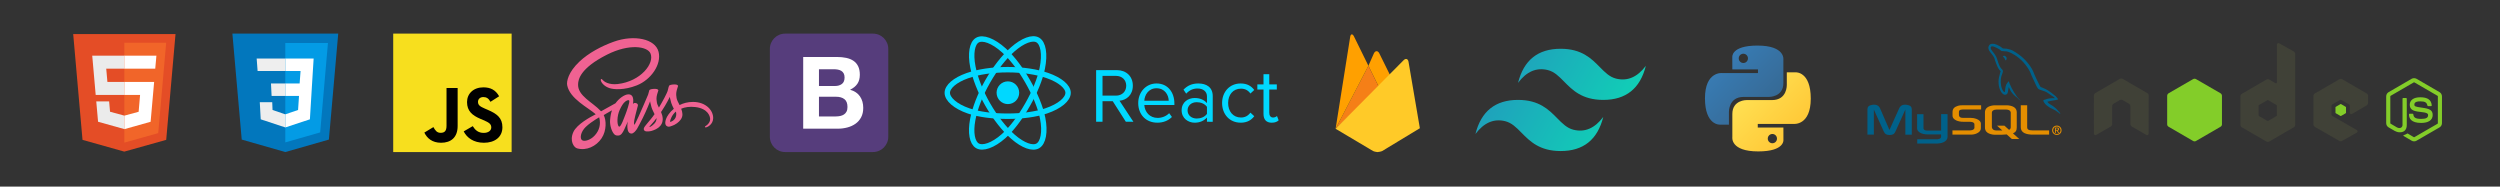 <svg xmlns="http://www.w3.org/2000/svg" xmlns:xlink="http://www.w3.org/1999/xlink" width="1380" zoomAndPan="magnify" viewBox="0 0 1035 77.25" height="103" preserveAspectRatio="xMidYMid meet" version="1.0"><rect x="0" y="0" width="1035" height="77.25" fill="#333333" stroke="none"/><defs><clipPath id="a85581599a"><path d="M 30.316 14 L 72.652 14 L 72.652 62.945 L 30.316 62.945 Z M 30.316 14 " clip-rule="nonzero"/></clipPath><clipPath id="29babbbd27"><path d="M 96.207 13.922 L 140.031 13.922 L 140.031 62.945 L 96.207 62.945 Z M 96.207 13.922 " clip-rule="nonzero"/></clipPath><clipPath id="30ce3719b5"><path d="M 162.789 13.922 L 211.812 13.922 L 211.812 62.945 L 162.789 62.945 Z M 162.789 13.922 " clip-rule="nonzero"/></clipPath><clipPath id="fdd08e6b6f"><path d="M 234.48 15 L 295.387 15 L 295.387 62 L 234.48 62 Z M 234.48 15 " clip-rule="nonzero"/></clipPath><clipPath id="14f6779a6b"><path d="M 318.723 13.922 L 367.746 13.922 L 367.746 62.945 L 318.723 62.945 Z M 318.723 13.922 " clip-rule="nonzero"/></clipPath><clipPath id="f45e9c570a"><path d="M 390.414 16 L 456 16 L 456 61 L 390.414 61 Z M 390.414 16 " clip-rule="nonzero"/></clipPath><clipPath id="21b6909c6e"><path d="M 390.414 13.922 L 445 13.922 L 445 62.945 L 390.414 62.945 Z M 390.414 13.922 " clip-rule="nonzero"/></clipPath><clipPath id="ebf665caac"><path d="M 610.824 20.191 L 681.391 20.191 L 681.391 62.531 L 610.824 62.531 Z M 610.824 20.191 " clip-rule="nonzero"/></clipPath><clipPath id="c1dc85c1b2"><path d="M 646.105 20.191 C 636.699 20.191 630.82 24.895 628.469 34.305 C 631.996 29.598 636.113 27.836 640.816 29.012 C 643.5 29.684 645.418 31.629 647.539 33.785 C 651 37.297 655 41.359 663.746 41.359 C 673.152 41.359 679.031 36.656 681.383 27.246 C 677.855 31.953 673.738 33.715 669.035 32.539 C 666.352 31.867 664.434 29.922 662.312 27.766 C 658.852 24.254 654.852 20.191 646.105 20.191 Z M 628.469 41.359 C 619.062 41.359 613.184 46.066 610.832 55.473 C 614.359 50.77 618.477 49.004 623.18 50.18 C 625.863 50.852 627.781 52.801 629.902 54.953 C 633.363 58.465 637.363 62.531 646.105 62.531 C 655.512 62.531 661.395 57.824 663.746 48.418 C 660.219 53.121 656.102 54.887 651.398 53.711 C 648.715 53.039 646.797 51.09 644.672 48.934 C 641.215 45.426 637.211 41.359 628.469 41.359 Z M 628.469 41.359 " clip-rule="nonzero"/></clipPath><linearGradient x1="-13.502" gradientTransform="matrix(0.47, 0, 0, 0.47, 610.832, 20.191)" y1="23.417" x2="138.018" gradientUnits="userSpaceOnUse" y2="110.782" id="4d3ecae2cb"><stop stop-opacity="1" stop-color="rgb(13.3%, 59.599%, 74.1%)" offset="0"/><stop stop-opacity="1" stop-color="rgb(13.295%, 59.612%, 74.098%)" offset="0.062"/><stop stop-opacity="1" stop-color="rgb(13.255%, 59.738%, 74.081%)" offset="0.07"/><stop stop-opacity="1" stop-color="rgb(13.184%, 59.964%, 74.052%)" offset="0.078"/><stop stop-opacity="1" stop-color="rgb(13.112%, 60.19%, 74.025%)" offset="0.086"/><stop stop-opacity="1" stop-color="rgb(13.042%, 60.414%, 73.996%)" offset="0.094"/><stop stop-opacity="1" stop-color="rgb(12.97%, 60.64%, 73.969%)" offset="0.102"/><stop stop-opacity="1" stop-color="rgb(12.898%, 60.866%, 73.94%)" offset="0.109"/><stop stop-opacity="1" stop-color="rgb(12.828%, 61.092%, 73.912%)" offset="0.117"/><stop stop-opacity="1" stop-color="rgb(12.756%, 61.317%, 73.883%)" offset="0.125"/><stop stop-opacity="1" stop-color="rgb(12.685%, 61.543%, 73.854%)" offset="0.133"/><stop stop-opacity="1" stop-color="rgb(12.613%, 61.769%, 73.827%)" offset="0.141"/><stop stop-opacity="1" stop-color="rgb(12.543%, 61.995%, 73.798%)" offset="0.148"/><stop stop-opacity="1" stop-color="rgb(12.471%, 62.221%, 73.77%)" offset="0.156"/><stop stop-opacity="1" stop-color="rgb(12.399%, 62.447%, 73.741%)" offset="0.164"/><stop stop-opacity="1" stop-color="rgb(12.329%, 62.672%, 73.714%)" offset="0.172"/><stop stop-opacity="1" stop-color="rgb(12.257%, 62.897%, 73.685%)" offset="0.18"/><stop stop-opacity="1" stop-color="rgb(12.186%, 63.123%, 73.657%)" offset="0.188"/><stop stop-opacity="1" stop-color="rgb(12.114%, 63.348%, 73.628%)" offset="0.195"/><stop stop-opacity="1" stop-color="rgb(12.044%, 63.574%, 73.599%)" offset="0.203"/><stop stop-opacity="1" stop-color="rgb(11.972%, 63.8%, 73.572%)" offset="0.211"/><stop stop-opacity="1" stop-color="rgb(11.9%, 64.026%, 73.543%)" offset="0.219"/><stop stop-opacity="1" stop-color="rgb(11.83%, 64.252%, 73.515%)" offset="0.227"/><stop stop-opacity="1" stop-color="rgb(11.758%, 64.478%, 73.486%)" offset="0.234"/><stop stop-opacity="1" stop-color="rgb(11.687%, 64.703%, 73.459%)" offset="0.242"/><stop stop-opacity="1" stop-color="rgb(11.615%, 64.929%, 73.43%)" offset="0.25"/><stop stop-opacity="1" stop-color="rgb(11.545%, 65.155%, 73.401%)" offset="0.257"/><stop stop-opacity="1" stop-color="rgb(11.51%, 65.268%, 73.387%)" offset="0.258"/><stop stop-opacity="1" stop-color="rgb(11.473%, 65.381%, 73.373%)" offset="0.266"/><stop stop-opacity="1" stop-color="rgb(11.401%, 65.605%, 73.344%)" offset="0.273"/><stop stop-opacity="1" stop-color="rgb(11.331%, 65.831%, 73.317%)" offset="0.281"/><stop stop-opacity="1" stop-color="rgb(11.259%, 66.057%, 73.288%)" offset="0.289"/><stop stop-opacity="1" stop-color="rgb(11.188%, 66.283%, 73.26%)" offset="0.297"/><stop stop-opacity="1" stop-color="rgb(11.116%, 66.508%, 73.232%)" offset="0.305"/><stop stop-opacity="1" stop-color="rgb(11.046%, 66.734%, 73.204%)" offset="0.312"/><stop stop-opacity="1" stop-color="rgb(10.974%, 66.96%, 73.175%)" offset="0.32"/><stop stop-opacity="1" stop-color="rgb(10.902%, 67.186%, 73.146%)" offset="0.328"/><stop stop-opacity="1" stop-color="rgb(10.832%, 67.412%, 73.119%)" offset="0.336"/><stop stop-opacity="1" stop-color="rgb(10.76%, 67.638%, 73.09%)" offset="0.344"/><stop stop-opacity="1" stop-color="rgb(10.689%, 67.863%, 73.062%)" offset="0.352"/><stop stop-opacity="1" stop-color="rgb(10.619%, 68.088%, 73.033%)" offset="0.359"/><stop stop-opacity="1" stop-color="rgb(10.547%, 68.314%, 73.006%)" offset="0.367"/><stop stop-opacity="1" stop-color="rgb(10.475%, 68.539%, 72.977%)" offset="0.375"/><stop stop-opacity="1" stop-color="rgb(10.403%, 68.765%, 72.948%)" offset="0.383"/><stop stop-opacity="1" stop-color="rgb(10.333%, 68.991%, 72.92%)" offset="0.391"/><stop stop-opacity="1" stop-color="rgb(10.262%, 69.217%, 72.891%)" offset="0.398"/><stop stop-opacity="1" stop-color="rgb(10.19%, 69.443%, 72.864%)" offset="0.406"/><stop stop-opacity="1" stop-color="rgb(10.12%, 69.669%, 72.835%)" offset="0.414"/><stop stop-opacity="1" stop-color="rgb(10.048%, 69.894%, 72.807%)" offset="0.422"/><stop stop-opacity="1" stop-color="rgb(9.976%, 70.12%, 72.778%)" offset="0.43"/><stop stop-opacity="1" stop-color="rgb(9.904%, 70.346%, 72.749%)" offset="0.438"/><stop stop-opacity="1" stop-color="rgb(9.834%, 70.57%, 72.722%)" offset="0.445"/><stop stop-opacity="1" stop-color="rgb(9.763%, 70.796%, 72.693%)" offset="0.453"/><stop stop-opacity="1" stop-color="rgb(9.691%, 71.022%, 72.665%)" offset="0.461"/><stop stop-opacity="1" stop-color="rgb(9.621%, 71.248%, 72.636%)" offset="0.469"/><stop stop-opacity="1" stop-color="rgb(9.549%, 71.474%, 72.609%)" offset="0.477"/><stop stop-opacity="1" stop-color="rgb(9.477%, 71.7%, 72.58%)" offset="0.484"/><stop stop-opacity="1" stop-color="rgb(9.406%, 71.925%, 72.552%)" offset="0.492"/><stop stop-opacity="1" stop-color="rgb(9.335%, 72.151%, 72.523%)" offset="0.5"/><stop stop-opacity="1" stop-color="rgb(9.264%, 72.377%, 72.495%)" offset="0.508"/><stop stop-opacity="1" stop-color="rgb(9.192%, 72.603%, 72.467%)" offset="0.516"/><stop stop-opacity="1" stop-color="rgb(9.122%, 72.829%, 72.438%)" offset="0.523"/><stop stop-opacity="1" stop-color="rgb(9.05%, 73.055%, 72.411%)" offset="0.531"/><stop stop-opacity="1" stop-color="rgb(8.978%, 73.279%, 72.382%)" offset="0.539"/><stop stop-opacity="1" stop-color="rgb(8.908%, 73.505%, 72.354%)" offset="0.547"/><stop stop-opacity="1" stop-color="rgb(8.836%, 73.73%, 72.325%)" offset="0.555"/><stop stop-opacity="1" stop-color="rgb(8.765%, 73.956%, 72.296%)" offset="0.562"/><stop stop-opacity="1" stop-color="rgb(8.693%, 74.182%, 72.269%)" offset="0.57"/><stop stop-opacity="1" stop-color="rgb(8.623%, 74.408%, 72.24%)" offset="0.578"/><stop stop-opacity="1" stop-color="rgb(8.551%, 74.634%, 72.212%)" offset="0.586"/><stop stop-opacity="1" stop-color="rgb(8.479%, 74.86%, 72.183%)" offset="0.594"/><stop stop-opacity="1" stop-color="rgb(8.409%, 75.085%, 72.156%)" offset="0.602"/><stop stop-opacity="1" stop-color="rgb(8.337%, 75.311%, 72.127%)" offset="0.609"/><stop stop-opacity="1" stop-color="rgb(8.266%, 75.537%, 72.099%)" offset="0.617"/><stop stop-opacity="1" stop-color="rgb(8.194%, 75.761%, 72.07%)" offset="0.625"/><stop stop-opacity="1" stop-color="rgb(8.124%, 75.987%, 72.041%)" offset="0.633"/><stop stop-opacity="1" stop-color="rgb(8.052%, 76.213%, 72.014%)" offset="0.641"/><stop stop-opacity="1" stop-color="rgb(7.98%, 76.439%, 71.985%)" offset="0.648"/><stop stop-opacity="1" stop-color="rgb(7.91%, 76.665%, 71.957%)" offset="0.656"/><stop stop-opacity="1" stop-color="rgb(7.838%, 76.891%, 71.928%)" offset="0.664"/><stop stop-opacity="1" stop-color="rgb(7.767%, 77.116%, 71.901%)" offset="0.672"/><stop stop-opacity="1" stop-color="rgb(7.695%, 77.342%, 71.872%)" offset="0.68"/><stop stop-opacity="1" stop-color="rgb(7.625%, 77.568%, 71.843%)" offset="0.688"/><stop stop-opacity="1" stop-color="rgb(7.553%, 77.794%, 71.815%)" offset="0.695"/><stop stop-opacity="1" stop-color="rgb(7.481%, 78.02%, 71.786%)" offset="0.703"/><stop stop-opacity="1" stop-color="rgb(7.411%, 78.244%, 71.759%)" offset="0.711"/><stop stop-opacity="1" stop-color="rgb(7.339%, 78.47%, 71.73%)" offset="0.719"/><stop stop-opacity="1" stop-color="rgb(7.268%, 78.696%, 71.703%)" offset="0.727"/><stop stop-opacity="1" stop-color="rgb(7.196%, 78.922%, 71.674%)" offset="0.734"/><stop stop-opacity="1" stop-color="rgb(7.126%, 79.147%, 71.646%)" offset="0.742"/><stop stop-opacity="1" stop-color="rgb(7.054%, 79.373%, 71.617%)" offset="0.743"/><stop stop-opacity="1" stop-color="rgb(7.019%, 79.486%, 71.603%)" offset="0.75"/><stop stop-opacity="1" stop-color="rgb(6.982%, 79.599%, 71.588%)" offset="0.758"/><stop stop-opacity="1" stop-color="rgb(6.912%, 79.825%, 71.561%)" offset="0.766"/><stop stop-opacity="1" stop-color="rgb(6.841%, 80.051%, 71.532%)" offset="0.773"/><stop stop-opacity="1" stop-color="rgb(6.769%, 80.276%, 71.504%)" offset="0.781"/><stop stop-opacity="1" stop-color="rgb(6.699%, 80.502%, 71.475%)" offset="0.789"/><stop stop-opacity="1" stop-color="rgb(6.627%, 80.727%, 71.448%)" offset="0.797"/><stop stop-opacity="1" stop-color="rgb(6.555%, 80.952%, 71.419%)" offset="0.805"/><stop stop-opacity="1" stop-color="rgb(6.483%, 81.178%, 71.39%)" offset="0.812"/><stop stop-opacity="1" stop-color="rgb(6.413%, 81.404%, 71.362%)" offset="0.82"/><stop stop-opacity="1" stop-color="rgb(6.342%, 81.63%, 71.333%)" offset="0.828"/><stop stop-opacity="1" stop-color="rgb(6.27%, 81.856%, 71.306%)" offset="0.836"/><stop stop-opacity="1" stop-color="rgb(6.2%, 82.082%, 71.277%)" offset="0.844"/><stop stop-opacity="1" stop-color="rgb(6.128%, 82.307%, 71.249%)" offset="0.852"/><stop stop-opacity="1" stop-color="rgb(6.056%, 82.533%, 71.22%)" offset="0.859"/><stop stop-opacity="1" stop-color="rgb(5.984%, 82.759%, 71.191%)" offset="0.867"/><stop stop-opacity="1" stop-color="rgb(5.914%, 82.985%, 71.164%)" offset="0.875"/><stop stop-opacity="1" stop-color="rgb(5.843%, 83.211%, 71.135%)" offset="0.883"/><stop stop-opacity="1" stop-color="rgb(5.771%, 83.435%, 71.107%)" offset="0.891"/><stop stop-opacity="1" stop-color="rgb(5.701%, 83.661%, 71.078%)" offset="0.898"/><stop stop-opacity="1" stop-color="rgb(5.629%, 83.887%, 71.051%)" offset="0.906"/><stop stop-opacity="1" stop-color="rgb(5.547%, 84.149%, 71.017%)" offset="0.938"/><stop stop-opacity="1" stop-color="rgb(5.499%, 84.299%, 70.999%)" offset="1"/></linearGradient><clipPath id="5904258ac5"><path d="M 552.848 27 L 572 27 L 572 54 L 552.848 54 Z M 552.848 27 " clip-rule="nonzero"/></clipPath><clipPath id="1de0c9f64a"><path d="M 552.848 24 L 587.758 24 L 587.758 62.945 L 552.848 62.945 Z M 552.848 24 " clip-rule="nonzero"/></clipPath><clipPath id="6e07268c82"><path d="M 552.848 14 L 567 14 L 567 54 L 552.848 54 Z M 552.848 14 " clip-rule="nonzero"/></clipPath><clipPath id="5e06698ce1"><path d="M 705.836 18.871 L 739 18.871 L 739 52 L 705.836 52 Z M 705.836 18.871 " clip-rule="nonzero"/></clipPath><clipPath id="1cedfdcda1"><path d="M 727.598 18.867 C 716.477 18.867 717.172 23.715 717.172 23.715 L 717.184 28.738 L 727.797 28.738 L 727.797 30.246 L 712.969 30.246 C 712.969 30.246 705.855 29.438 705.855 40.719 C 705.855 52 712.066 51.602 712.066 51.602 L 715.773 51.602 L 715.773 46.363 C 715.773 46.363 715.57 40.121 721.883 40.121 L 732.406 40.121 C 732.406 40.121 738.32 40.215 738.32 34.375 L 738.32 24.715 C 738.32 24.715 739.219 18.867 727.598 18.867 Z M 721.746 22.246 C 722.801 22.246 723.656 23.102 723.656 24.164 C 723.656 25.227 722.801 26.086 721.746 26.086 C 720.691 26.086 719.836 25.227 719.836 24.164 C 719.836 23.102 720.691 22.246 721.746 22.246 Z M 721.746 22.246 " clip-rule="nonzero"/></clipPath><linearGradient x1="0.004" gradientTransform="matrix(32.481, 0, 0, 32.736, 705.855, 18.867)" y1="-0.004" x2="1.028" gradientUnits="userSpaceOnUse" y2="1.012" id="7e9b5578b4"><stop stop-opacity="1" stop-color="rgb(21.999%, 49.399%, 72.198%)" offset="0"/><stop stop-opacity="1" stop-color="rgb(21.997%, 49.384%, 72.171%)" offset="0.125"/><stop stop-opacity="1" stop-color="rgb(21.986%, 49.269%, 71.974%)" offset="0.141"/><stop stop-opacity="1" stop-color="rgb(21.967%, 49.072%, 71.634%)" offset="0.156"/><stop stop-opacity="1" stop-color="rgb(21.948%, 48.875%, 71.294%)" offset="0.172"/><stop stop-opacity="1" stop-color="rgb(21.928%, 48.679%, 70.953%)" offset="0.188"/><stop stop-opacity="1" stop-color="rgb(21.91%, 48.482%, 70.612%)" offset="0.203"/><stop stop-opacity="1" stop-color="rgb(21.89%, 48.286%, 70.271%)" offset="0.219"/><stop stop-opacity="1" stop-color="rgb(21.87%, 48.09%, 69.931%)" offset="0.234"/><stop stop-opacity="1" stop-color="rgb(21.852%, 47.893%, 69.591%)" offset="0.25"/><stop stop-opacity="1" stop-color="rgb(21.832%, 47.696%, 69.25%)" offset="0.266"/><stop stop-opacity="1" stop-color="rgb(21.814%, 47.499%, 68.909%)" offset="0.281"/><stop stop-opacity="1" stop-color="rgb(21.794%, 47.302%, 68.568%)" offset="0.297"/><stop stop-opacity="1" stop-color="rgb(21.776%, 47.105%, 68.228%)" offset="0.312"/><stop stop-opacity="1" stop-color="rgb(21.756%, 46.909%, 67.888%)" offset="0.328"/><stop stop-opacity="1" stop-color="rgb(21.736%, 46.712%, 67.546%)" offset="0.344"/><stop stop-opacity="1" stop-color="rgb(21.718%, 46.515%, 67.206%)" offset="0.359"/><stop stop-opacity="1" stop-color="rgb(21.698%, 46.32%, 66.866%)" offset="0.375"/><stop stop-opacity="1" stop-color="rgb(21.68%, 46.123%, 66.525%)" offset="0.391"/><stop stop-opacity="1" stop-color="rgb(21.66%, 45.926%, 66.185%)" offset="0.406"/><stop stop-opacity="1" stop-color="rgb(21.642%, 45.729%, 65.843%)" offset="0.422"/><stop stop-opacity="1" stop-color="rgb(21.622%, 45.532%, 65.503%)" offset="0.438"/><stop stop-opacity="1" stop-color="rgb(21.602%, 45.335%, 65.163%)" offset="0.453"/><stop stop-opacity="1" stop-color="rgb(21.584%, 45.139%, 64.822%)" offset="0.469"/><stop stop-opacity="1" stop-color="rgb(21.564%, 44.942%, 64.482%)" offset="0.484"/><stop stop-opacity="1" stop-color="rgb(21.545%, 44.745%, 64.14%)" offset="0.494"/><stop stop-opacity="1" stop-color="rgb(21.536%, 44.647%, 63.971%)" offset="0.5"/><stop stop-opacity="1" stop-color="rgb(21.526%, 44.548%, 63.8%)" offset="0.506"/><stop stop-opacity="1" stop-color="rgb(21.516%, 44.45%, 63.631%)" offset="0.516"/><stop stop-opacity="1" stop-color="rgb(21.506%, 44.353%, 63.46%)" offset="0.531"/><stop stop-opacity="1" stop-color="rgb(21.487%, 44.156%, 63.12%)" offset="0.547"/><stop stop-opacity="1" stop-color="rgb(21.468%, 43.959%, 62.778%)" offset="0.562"/><stop stop-opacity="1" stop-color="rgb(21.449%, 43.762%, 62.437%)" offset="0.578"/><stop stop-opacity="1" stop-color="rgb(21.429%, 43.565%, 62.097%)" offset="0.594"/><stop stop-opacity="1" stop-color="rgb(21.411%, 43.369%, 61.757%)" offset="0.609"/><stop stop-opacity="1" stop-color="rgb(21.391%, 43.172%, 61.417%)" offset="0.625"/><stop stop-opacity="1" stop-color="rgb(21.371%, 42.975%, 61.075%)" offset="0.641"/><stop stop-opacity="1" stop-color="rgb(21.353%, 42.778%, 60.735%)" offset="0.656"/><stop stop-opacity="1" stop-color="rgb(21.333%, 42.583%, 60.394%)" offset="0.672"/><stop stop-opacity="1" stop-color="rgb(21.315%, 42.386%, 60.054%)" offset="0.688"/><stop stop-opacity="1" stop-color="rgb(21.295%, 42.189%, 59.714%)" offset="0.703"/><stop stop-opacity="1" stop-color="rgb(21.277%, 41.992%, 59.372%)" offset="0.719"/><stop stop-opacity="1" stop-color="rgb(21.257%, 41.795%, 59.032%)" offset="0.734"/><stop stop-opacity="1" stop-color="rgb(21.237%, 41.599%, 58.691%)" offset="0.75"/><stop stop-opacity="1" stop-color="rgb(21.219%, 41.402%, 58.351%)" offset="0.766"/><stop stop-opacity="1" stop-color="rgb(21.204%, 41.251%, 58.09%)" offset="0.781"/><stop stop-opacity="1" stop-color="rgb(21.199%, 41.199%, 57.999%)" offset="0.812"/><stop stop-opacity="1" stop-color="rgb(21.199%, 41.199%, 57.999%)" offset="0.875"/><stop stop-opacity="1" stop-color="rgb(21.199%, 41.199%, 57.999%)" offset="1"/></linearGradient><clipPath id="0d81e6845b"><path d="M 717 29 L 749.66 29 L 749.66 62.695 L 717 62.695 Z M 717 29 " clip-rule="nonzero"/></clipPath><clipPath id="6705a6792e"><path d="M 727.914 62.684 C 739.035 62.684 738.34 57.836 738.34 57.836 L 738.328 52.809 L 727.715 52.809 L 727.715 51.301 L 742.539 51.301 C 742.539 51.301 749.656 52.113 749.656 40.832 C 749.656 29.551 743.445 29.949 743.445 29.949 L 739.738 29.949 L 739.738 35.184 C 739.738 35.184 739.938 41.43 733.629 41.43 L 723.102 41.43 C 723.102 41.43 717.191 41.332 717.191 47.176 L 717.191 56.836 C 717.191 56.836 716.293 62.684 727.914 62.684 Z M 733.766 59.305 C 732.711 59.305 731.855 58.445 731.855 57.387 C 731.855 56.324 732.711 55.465 733.766 55.465 C 734.82 55.465 735.672 56.324 735.672 57.387 C 735.672 58.445 734.82 59.305 733.766 59.305 Z M 733.766 59.305 " clip-rule="nonzero"/></clipPath><linearGradient x1="-0.033" gradientTransform="matrix(32.482, 0, 0, 32.736, 717.175, 29.948)" y1="-0.006" x2="1.014" gradientUnits="userSpaceOnUse" y2="0.985" id="c0d11f74f3"><stop stop-opacity="1" stop-color="rgb(100%, 87.799%, 32.199%)" offset="0"/><stop stop-opacity="1" stop-color="rgb(100%, 87.799%, 32.199%)" offset="0.125"/><stop stop-opacity="1" stop-color="rgb(100%, 87.799%, 32.199%)" offset="0.188"/><stop stop-opacity="1" stop-color="rgb(100%, 87.759%, 32.153%)" offset="0.219"/><stop stop-opacity="1" stop-color="rgb(100%, 87.59%, 31.96%)" offset="0.234"/><stop stop-opacity="1" stop-color="rgb(100%, 87.332%, 31.662%)" offset="0.25"/><stop stop-opacity="1" stop-color="rgb(100%, 87.074%, 31.366%)" offset="0.266"/><stop stop-opacity="1" stop-color="rgb(100%, 86.816%, 31.068%)" offset="0.281"/><stop stop-opacity="1" stop-color="rgb(100%, 86.559%, 30.772%)" offset="0.297"/><stop stop-opacity="1" stop-color="rgb(100%, 86.301%, 30.475%)" offset="0.312"/><stop stop-opacity="1" stop-color="rgb(100%, 86.041%, 30.177%)" offset="0.328"/><stop stop-opacity="1" stop-color="rgb(100%, 85.783%, 29.881%)" offset="0.344"/><stop stop-opacity="1" stop-color="rgb(100%, 85.526%, 29.584%)" offset="0.359"/><stop stop-opacity="1" stop-color="rgb(100%, 85.268%, 29.288%)" offset="0.375"/><stop stop-opacity="1" stop-color="rgb(100%, 85.01%, 28.99%)" offset="0.391"/><stop stop-opacity="1" stop-color="rgb(100%, 84.752%, 28.694%)" offset="0.406"/><stop stop-opacity="1" stop-color="rgb(100%, 84.494%, 28.397%)" offset="0.422"/><stop stop-opacity="1" stop-color="rgb(100%, 84.236%, 28.101%)" offset="0.438"/><stop stop-opacity="1" stop-color="rgb(100%, 83.978%, 27.803%)" offset="0.453"/><stop stop-opacity="1" stop-color="rgb(100%, 83.72%, 27.505%)" offset="0.469"/><stop stop-opacity="1" stop-color="rgb(100%, 83.461%, 27.209%)" offset="0.483"/><stop stop-opacity="1" stop-color="rgb(100%, 83.333%, 27.061%)" offset="0.484"/><stop stop-opacity="1" stop-color="rgb(100%, 83.203%, 26.912%)" offset="0.5"/><stop stop-opacity="1" stop-color="rgb(100%, 82.945%, 26.616%)" offset="0.516"/><stop stop-opacity="1" stop-color="rgb(100%, 82.687%, 26.318%)" offset="0.517"/><stop stop-opacity="1" stop-color="rgb(100%, 82.559%, 26.17%)" offset="0.531"/><stop stop-opacity="1" stop-color="rgb(100%, 82.43%, 26.022%)" offset="0.547"/><stop stop-opacity="1" stop-color="rgb(100%, 82.172%, 25.725%)" offset="0.562"/><stop stop-opacity="1" stop-color="rgb(100%, 81.914%, 25.429%)" offset="0.578"/><stop stop-opacity="1" stop-color="rgb(100%, 81.656%, 25.131%)" offset="0.594"/><stop stop-opacity="1" stop-color="rgb(100%, 81.398%, 24.835%)" offset="0.609"/><stop stop-opacity="1" stop-color="rgb(100%, 81.139%, 24.538%)" offset="0.625"/><stop stop-opacity="1" stop-color="rgb(100%, 80.881%, 24.24%)" offset="0.641"/><stop stop-opacity="1" stop-color="rgb(100%, 80.623%, 23.944%)" offset="0.656"/><stop stop-opacity="1" stop-color="rgb(100%, 80.365%, 23.647%)" offset="0.672"/><stop stop-opacity="1" stop-color="rgb(100%, 80.107%, 23.351%)" offset="0.688"/><stop stop-opacity="1" stop-color="rgb(100%, 79.849%, 23.053%)" offset="0.703"/><stop stop-opacity="1" stop-color="rgb(100%, 79.591%, 22.757%)" offset="0.719"/><stop stop-opacity="1" stop-color="rgb(100%, 79.333%, 22.459%)" offset="0.734"/><stop stop-opacity="1" stop-color="rgb(100%, 79.076%, 22.163%)" offset="0.75"/><stop stop-opacity="1" stop-color="rgb(100%, 78.816%, 21.866%)" offset="0.766"/><stop stop-opacity="1" stop-color="rgb(100%, 78.558%, 21.568%)" offset="0.781"/><stop stop-opacity="1" stop-color="rgb(100%, 78.3%, 21.272%)" offset="0.797"/><stop stop-opacity="1" stop-color="rgb(100%, 78.043%, 20.975%)" offset="0.812"/><stop stop-opacity="1" stop-color="rgb(100%, 77.785%, 20.679%)" offset="0.828"/><stop stop-opacity="1" stop-color="rgb(100%, 77.527%, 20.381%)" offset="0.844"/><stop stop-opacity="1" stop-color="rgb(100%, 77.269%, 20.085%)" offset="0.859"/><stop stop-opacity="1" stop-color="rgb(100%, 77.011%, 19.788%)" offset="0.875"/><stop stop-opacity="1" stop-color="rgb(100%, 76.753%, 19.492%)" offset="0.891"/><stop stop-opacity="1" stop-color="rgb(100%, 76.561%, 19.27%)" offset="0.906"/><stop stop-opacity="1" stop-color="rgb(100%, 76.5%, 19.199%)" offset="0.938"/><stop stop-opacity="1" stop-color="rgb(100%, 76.5%, 19.199%)" offset="1"/></linearGradient><clipPath id="0b4b2f2564"><path d="M 773 43 L 807 43 L 807 59.395 L 773 59.395 Z M 773 43 " clip-rule="nonzero"/></clipPath><clipPath id="5476b44df4"><path d="M 823 18 L 853.781 18 L 853.781 48 L 823 48 Z M 823 18 " clip-rule="nonzero"/></clipPath><clipPath id="e3b9f9a59b"><path d="M 849 51 L 853.781 51 L 853.781 56 L 849 56 Z M 849 51 " clip-rule="nonzero"/></clipPath><clipPath id="d7e81fd15f"><path d="M 987 32 L 1010.957 32 L 1010.957 59 L 987 59 Z M 987 32 " clip-rule="nonzero"/></clipPath><clipPath id="67bc2d3af6"><path d="M 866.855 17.57 L 981 17.57 L 981 59 L 866.855 59 Z M 866.855 17.57 " clip-rule="nonzero"/></clipPath></defs><g clip-path="url(#a85581599a)"><path fill="#e44d26" d="M 34.16 57.902 L 30.305 14.102 L 72.664 14.102 L 68.809 57.895 L 51.457 62.766 Z M 34.16 57.902 " fill-opacity="1" fill-rule="nonzero"/></g><path fill="#f16529" d="M 65.504 55.105 L 68.801 17.684 L 51.484 17.684 L 51.484 59.043 Z M 65.504 55.105 " fill-opacity="1" fill-rule="nonzero"/><path fill="#ebebeb" d="M 51.465 23.055 L 38.184 23.055 L 39.617 39.301 L 51.484 39.301 L 51.484 33.93 L 44.469 33.93 L 43.98 28.426 L 51.484 28.426 L 51.484 23.055 Z M 51.484 47.863 L 51.461 47.867 L 45.555 46.254 L 45.18 41.969 L 39.852 41.969 L 40.598 50.402 L 51.461 53.445 L 51.484 53.438 Z M 51.484 47.863 " fill-opacity="1" fill-rule="nonzero"/><path fill="#ffffff" d="M 51.465 39.301 L 57.996 39.301 L 57.398 46.266 L 51.48 47.883 L 51.48 53.469 L 62.355 50.418 L 63.812 33.926 L 51.484 33.926 Z M 64.625 24.496 L 64.75 23.055 L 51.465 23.055 L 51.465 28.426 L 64.273 28.426 L 64.379 27.219 Z M 64.625 24.496 " fill-opacity="1" fill-rule="nonzero"/><g clip-path="url(#29babbbd27)"><path fill="#0277bd" d="M 140.027 13.922 L 96.207 13.922 L 100.074 57.785 L 118.117 62.945 L 136.16 57.785 Z M 140.027 13.922 " fill-opacity="1" fill-rule="nonzero"/></g><path fill="#039be5" d="M 118.117 17.793 L 118.117 58.945 L 132.551 54.816 L 135.773 17.793 Z M 118.117 17.793 " fill-opacity="1" fill-rule="nonzero"/><path fill="#ffffff" d="M 129.848 24.242 L 118.117 24.242 L 118.117 29.402 L 124.434 29.402 L 124.047 34.562 L 118.117 34.562 L 118.117 39.723 L 123.789 39.723 L 123.402 45.527 L 118.117 47.336 L 118.117 52.754 L 128.301 49.398 L 129.203 34.562 Z M 129.848 24.242 " fill-opacity="1" fill-rule="nonzero"/><path fill="#eeeeee" d="M 118.117 24.242 L 118.117 29.402 L 106.648 29.402 L 106.262 24.242 Z M 112.188 34.562 L 112.445 39.723 L 118.117 39.723 L 118.117 34.562 Z M 112.703 42.305 L 107.551 42.305 L 107.938 49.398 L 118.117 52.754 L 118.117 47.336 L 112.832 45.527 Z M 112.703 42.305 " fill-opacity="1" fill-rule="nonzero"/><g clip-path="url(#30ce3719b5)"><path fill="#f7df1e" d="M 162.789 13.922 L 211.812 13.922 L 211.812 62.945 L 162.789 62.945 Z M 162.789 13.922 " fill-opacity="1" fill-rule="nonzero"/></g><path fill="#000000" d="M 175.68 54.887 L 179.43 52.617 C 180.152 53.902 180.812 54.988 182.391 54.988 C 183.906 54.988 184.859 54.395 184.859 52.094 L 184.859 36.426 L 189.465 36.426 L 189.465 52.156 C 189.465 56.93 186.668 59.102 182.59 59.102 C 178.902 59.102 176.766 57.191 175.68 54.887 " fill-opacity="1" fill-rule="nonzero"/><path fill="#000000" d="M 191.969 54.395 L 195.719 52.223 C 196.707 53.836 197.992 55.02 200.262 55.02 C 202.168 55.02 203.387 54.066 203.387 52.75 C 203.387 51.168 202.137 50.609 200.031 49.688 L 198.879 49.195 C 195.555 47.781 193.352 46.004 193.352 42.25 C 193.352 38.797 195.984 36.164 200.098 36.164 C 203.027 36.164 205.133 37.184 206.645 39.852 L 203.059 42.152 C 202.27 40.738 201.414 40.18 200.098 40.18 C 198.746 40.18 197.891 41.035 197.891 42.152 C 197.891 43.535 198.746 44.094 200.723 44.953 L 201.871 45.445 C 205.789 47.121 207.996 48.832 207.996 52.684 C 207.996 56.832 204.738 59.102 200.359 59.102 C 196.082 59.102 193.32 57.059 191.969 54.395 " fill-opacity="1" fill-rule="nonzero"/><g clip-path="url(#fdd08e6b6f)"><path fill="#f06292" d="M 286.82 42.199 C 284.703 42.211 282.871 42.723 281.34 43.492 C 280.777 42.355 280.207 41.359 280.113 40.617 C 280.004 39.75 279.871 39.234 280.008 38.203 C 280.141 37.172 280.73 35.707 280.723 35.598 C 280.715 35.488 280.594 34.965 279.371 34.953 C 278.152 34.945 277.109 35.191 276.988 35.52 C 276.863 35.844 276.629 36.578 276.484 37.344 C 276.27 38.461 274.047 42.457 272.789 44.543 C 272.375 43.727 272.023 43.008 271.953 42.441 C 271.84 41.574 271.711 41.059 271.848 40.027 C 271.98 38.996 272.57 37.535 272.562 37.422 C 272.555 37.312 272.43 36.789 271.211 36.777 C 269.992 36.77 268.949 37.016 268.824 37.344 C 268.703 37.668 268.57 38.43 268.32 39.168 C 268.07 39.902 265.121 46.562 264.348 48.293 C 263.953 49.172 263.609 49.879 263.367 50.359 C 263.367 50.359 263.352 50.391 263.324 50.445 C 263.117 50.855 262.996 51.082 262.996 51.082 C 262.996 51.082 262.996 51.086 263 51.09 C 262.836 51.391 262.66 51.672 262.57 51.672 C 262.512 51.672 262.391 50.867 262.598 49.766 C 263.039 47.457 264.094 43.852 264.082 43.727 C 264.078 43.664 264.281 43.035 263.395 42.707 C 262.535 42.387 262.227 42.922 262.148 42.922 C 262.074 42.922 262.016 43.109 262.016 43.109 C 262.016 43.109 262.977 39.059 260.188 39.059 C 258.445 39.059 256.031 40.988 254.84 42.738 C 254.09 43.152 252.484 44.039 250.781 44.988 C 250.125 45.352 249.457 45.727 248.824 46.078 C 248.781 46.031 248.738 45.984 248.691 45.934 C 245.312 42.281 239.062 39.699 239.328 34.793 C 239.426 33.008 240.039 28.309 251.336 22.609 C 260.59 17.941 268 19.227 269.277 22.07 C 271.109 26.141 265.32 33.699 255.707 34.793 C 252.047 35.207 250.117 33.77 249.637 33.234 C 249.133 32.672 249.059 32.645 248.871 32.754 C 248.562 32.926 248.758 33.422 248.871 33.719 C 249.156 34.473 250.336 35.816 252.34 36.484 C 254.109 37.07 258.406 37.391 263.605 35.355 C 269.43 33.074 273.977 26.73 272.641 21.43 C 271.281 16.035 262.449 14.262 254.09 17.27 C 249.109 19.059 243.723 21.867 239.852 25.535 C 235.246 29.895 234.512 33.691 234.812 35.277 C 235.891 40.91 243.559 44.578 246.633 47.297 C 246.48 47.383 246.336 47.461 246.207 47.535 C 244.668 48.305 238.82 51.402 237.359 54.676 C 235.699 58.391 237.621 61.055 238.895 61.414 C 242.84 62.523 246.887 60.523 249.062 57.238 C 251.238 53.957 250.973 49.68 249.977 47.727 C 249.965 47.703 249.949 47.68 249.938 47.656 C 250.336 47.418 250.738 47.176 251.141 46.934 C 251.926 46.469 252.695 46.035 253.363 45.668 C 252.988 46.703 252.715 47.945 252.574 49.738 C 252.406 51.848 253.258 54.57 254.375 55.645 C 254.867 56.113 255.457 56.125 255.832 56.125 C 257.133 56.125 257.723 55.031 258.379 53.738 C 259.176 52.148 259.887 50.301 259.887 50.301 C 259.887 50.301 258.996 55.293 261.426 55.293 C 262.312 55.293 263.199 54.133 263.598 53.539 C 263.598 53.547 263.598 53.551 263.598 53.551 C 263.598 53.551 263.621 53.512 263.668 53.434 C 263.762 53.293 263.812 53.203 263.812 53.203 C 263.812 53.203 263.812 53.191 263.816 53.176 C 264.172 52.551 264.961 51.125 266.145 48.773 C 267.672 45.734 269.141 41.93 269.141 41.93 C 269.141 41.93 269.273 42.859 269.723 44.398 C 269.984 45.305 270.543 46.305 270.984 47.266 C 270.629 47.766 270.41 48.051 270.41 48.051 C 270.41 48.051 270.414 48.055 270.418 48.066 C 270.133 48.445 269.816 48.855 269.484 49.258 C 268.277 50.711 266.84 52.375 266.648 52.852 C 266.422 53.418 266.473 53.832 266.914 54.168 C 267.234 54.414 267.801 54.449 268.398 54.41 C 269.484 54.336 270.246 54.062 270.621 53.898 C 271.207 53.688 271.891 53.359 272.531 52.883 C 273.715 52 274.43 50.742 274.359 49.07 C 274.32 48.148 274.035 47.238 273.668 46.379 C 273.773 46.223 273.883 46.062 273.988 45.906 C 275.855 43.145 277.305 40.109 277.305 40.109 C 277.305 40.109 277.438 41.039 277.887 42.578 C 278.113 43.355 278.559 44.207 278.961 45.039 C 277.207 46.48 276.117 48.16 275.738 49.258 C 275.043 51.293 275.59 52.215 276.613 52.426 C 277.078 52.52 277.734 52.305 278.23 52.094 C 278.844 51.887 279.582 51.543 280.273 51.031 C 281.457 50.148 282.594 48.914 282.527 47.246 C 282.496 46.488 282.293 45.73 282.016 45.008 C 283.504 44.379 285.426 44.031 287.879 44.32 C 293.141 44.945 294.172 48.27 293.977 49.66 C 293.777 51.055 292.676 51.82 292.305 52.051 C 291.938 52.281 291.824 52.363 291.855 52.531 C 291.902 52.781 292.07 52.773 292.387 52.719 C 292.82 52.645 295.148 51.59 295.25 49.02 C 295.375 45.754 292.285 42.172 286.82 42.199 Z M 246.262 56.039 C 244.52 57.965 242.086 58.691 241.043 58.078 C 239.914 57.418 240.359 54.586 242.5 52.543 C 243.801 51.297 245.484 50.148 246.602 49.445 C 246.855 49.289 247.227 49.062 247.684 48.789 C 247.758 48.746 247.801 48.719 247.801 48.719 L 247.797 48.719 C 247.887 48.664 247.977 48.609 248.066 48.555 C 248.848 51.461 248.094 54.02 246.262 56.039 Z M 258.961 47.305 C 258.355 48.801 257.082 52.633 256.309 52.43 C 255.645 52.25 255.242 49.34 256.176 46.473 C 256.648 45.027 257.652 43.305 258.246 42.633 C 259.195 41.555 260.246 41.203 260.5 41.641 C 260.82 42.199 259.34 46.363 258.961 47.305 Z M 269.449 52.371 C 269.191 52.508 268.957 52.59 268.848 52.527 C 268.766 52.477 268.953 52.297 268.953 52.297 C 268.953 52.297 270.266 50.867 270.781 50.219 C 271.082 49.84 271.43 49.391 271.809 48.891 C 271.812 48.938 271.812 48.988 271.812 49.039 C 271.812 50.75 270.18 51.906 269.449 52.371 Z M 277.531 50.504 C 277.336 50.367 277.371 49.922 278 48.527 C 278.25 47.98 278.816 47.059 279.797 46.18 C 279.91 46.543 279.98 46.891 279.98 47.211 C 279.965 49.367 278.449 50.172 277.531 50.504 Z M 277.531 50.504 " fill-opacity="1" fill-rule="nonzero"/></g><g clip-path="url(#14f6779a6b)"><path fill="#563d7c" d="M 318.723 56.625 C 318.723 60.113 321.551 62.945 325.043 62.945 L 361.422 62.945 C 364.914 62.945 367.746 60.113 367.746 56.625 L 367.746 20.242 C 367.746 16.75 364.914 13.922 361.422 13.922 L 325.043 13.922 C 321.551 13.922 318.723 16.75 318.723 20.242 Z M 318.723 56.625 " fill-opacity="1" fill-rule="nonzero"/></g><path fill="#ffffff" d="M 339.051 35.605 L 339.051 28.664 L 345.16 28.664 C 345.742 28.664 346.305 28.711 346.844 28.809 C 347.387 28.906 347.863 29.078 348.281 29.328 C 348.695 29.578 349.027 29.926 349.277 30.367 C 349.527 30.812 349.652 31.379 349.652 32.07 C 349.652 33.32 349.277 34.219 348.527 34.773 C 347.781 35.328 346.824 35.605 345.66 35.605 Z M 332.523 23.59 L 332.523 53.273 L 346.906 53.273 C 348.238 53.273 349.535 53.105 350.793 52.773 C 352.055 52.441 353.18 51.93 354.164 51.238 C 355.148 50.543 355.93 49.652 356.512 48.555 C 357.094 47.461 357.383 46.164 357.383 44.668 C 357.383 42.812 356.934 41.227 356.031 39.91 C 355.133 38.59 353.77 37.672 351.938 37.145 C 353.27 36.508 354.273 35.688 354.953 34.691 C 355.633 33.691 355.969 32.445 355.969 30.949 C 355.969 29.562 355.742 28.398 355.285 27.457 C 354.828 26.516 354.184 25.762 353.352 25.191 C 352.52 24.625 351.52 24.215 350.359 23.965 C 349.195 23.715 347.906 23.59 346.492 23.59 Z M 339.051 48.203 L 339.051 40.055 L 346.16 40.055 C 347.574 40.055 348.707 40.379 349.566 41.031 C 350.43 41.684 350.855 42.77 350.855 44.293 C 350.855 45.07 350.727 45.707 350.461 46.207 C 350.199 46.707 349.848 47.102 349.402 47.391 C 348.961 47.684 348.445 47.891 347.863 48.016 C 347.281 48.141 346.672 48.203 346.035 48.203 Z M 339.051 48.203 " fill-opacity="1" fill-rule="nonzero"/><path fill="#00d8ff" d="M 421.945 38.391 C 421.945 38.699 421.914 39.004 421.855 39.309 C 421.793 39.609 421.707 39.906 421.59 40.191 C 421.469 40.477 421.328 40.746 421.156 41.004 C 420.984 41.262 420.789 41.5 420.574 41.719 C 420.355 41.938 420.121 42.133 419.863 42.305 C 419.609 42.477 419.34 42.621 419.055 42.738 C 418.77 42.855 418.48 42.945 418.176 43.004 C 417.875 43.066 417.57 43.098 417.266 43.098 C 416.957 43.098 416.652 43.066 416.352 43.004 C 416.051 42.945 415.758 42.855 415.473 42.738 C 415.188 42.621 414.918 42.477 414.664 42.305 C 414.41 42.133 414.172 41.938 413.953 41.719 C 413.738 41.5 413.543 41.262 413.371 41.004 C 413.203 40.746 413.059 40.477 412.941 40.191 C 412.824 39.906 412.734 39.609 412.672 39.309 C 412.613 39.004 412.582 38.699 412.582 38.391 C 412.582 38.082 412.613 37.773 412.672 37.473 C 412.734 37.168 412.824 36.875 412.941 36.59 C 413.059 36.301 413.203 36.031 413.371 35.773 C 413.543 35.516 413.738 35.281 413.953 35.062 C 414.172 34.844 414.41 34.648 414.664 34.477 C 414.918 34.305 415.188 34.16 415.473 34.039 C 415.758 33.922 416.051 33.832 416.352 33.773 C 416.652 33.711 416.957 33.684 417.266 33.684 C 417.57 33.684 417.875 33.711 418.176 33.773 C 418.48 33.832 418.77 33.922 419.055 34.039 C 419.34 34.16 419.609 34.305 419.863 34.477 C 420.121 34.648 420.355 34.844 420.574 35.062 C 420.789 35.281 420.984 35.516 421.156 35.773 C 421.328 36.031 421.469 36.301 421.59 36.59 C 421.707 36.875 421.793 37.168 421.855 37.473 C 421.914 37.773 421.945 38.082 421.945 38.391 Z M 421.945 38.391 " fill-opacity="1" fill-rule="nonzero"/><g clip-path="url(#f45e9c570a)"><path stroke-linecap="butt" transform="matrix(0.093, 0, 0, 0.094, 392.118, 16.094)" fill="none" stroke-linejoin="miter" d="M 269.546 135.639 C 336.872 135.639 399.466 145.298 446.652 161.535 C 503.468 181.104 538.429 210.789 538.429 237.643 C 538.429 265.621 501.375 297.139 440.372 317.373 C 394.19 332.653 333.48 340.646 269.546 340.646 C 203.98 340.646 141.888 333.152 95.246 317.206 C 36.169 297.014 0.622 265.08 0.622 237.643 C 0.622 210.997 33.992 181.562 90.054 161.993 C 137.408 145.506 201.509 135.639 269.546 135.639 Z M 269.546 135.639 " stroke="#00d8ff" stroke-width="24" stroke-opacity="1" stroke-miterlimit="4"/></g><g clip-path="url(#21b6909c6e)"><path stroke-linecap="butt" transform="matrix(0.093, 0, 0, 0.094, 392.118, 16.094)" fill="none" stroke-linejoin="miter" d="M 180.742 186.932 C 214.405 128.561 254.013 79.183 291.653 46.458 C 336.997 6.989 380.164 -8.499 403.443 4.949 C 427.685 18.938 436.478 66.734 423.499 129.727 C 413.701 177.357 390.255 233.938 358.309 289.353 C 325.567 346.142 288.053 396.145 250.957 428.62 C 203.98 469.671 158.552 484.535 134.77 470.837 C 111.701 457.514 102.866 413.881 113.92 355.593 C 123.298 306.34 146.745 245.845 180.742 186.932 Z M 180.742 186.932 " stroke="#00d8ff" stroke-width="24" stroke-opacity="1" stroke-miterlimit="4"/><path stroke-linecap="butt" transform="matrix(0.093, 0, 0, 0.094, 392.118, 16.094)" fill="none" stroke-linejoin="miter" d="M 180.826 289.478 C 147.08 231.19 124.094 172.194 114.506 123.232 C 102.95 64.236 111.114 19.104 134.394 5.656 C 158.594 -8.374 204.44 7.905 252.506 50.58 C 288.89 82.888 326.195 131.434 358.225 186.766 C 391.092 243.513 415.711 300.969 425.257 349.348 C 437.399 410.55 427.56 457.347 403.82 471.087 C 380.75 484.451 338.547 470.296 293.579 431.576 C 255.562 398.893 214.908 348.349 180.826 289.478 Z M 180.826 289.478 " stroke="#00d8ff" stroke-width="24" stroke-opacity="1" stroke-miterlimit="4"/></g><path fill="#00d8ff" d="M 469.219 50.414 L 463.48 41.699 C 466.379 41.441 468.992 39.328 468.992 35.469 C 468.992 31.543 466.223 29.027 462.332 29.027 L 453.797 29.027 L 453.797 50.398 L 456.441 50.398 L 456.441 41.906 L 460.68 41.906 L 466.094 50.398 Z M 462.016 39.586 L 456.441 39.586 L 456.441 31.414 L 462.016 31.414 C 464.535 31.414 466.254 33.082 466.254 35.484 C 466.254 37.887 464.535 39.59 462.016 39.59 Z M 479.062 50.797 C 481.582 50.797 483.652 49.965 485.18 48.43 L 484.035 46.859 C 482.82 48.109 481.039 48.812 479.285 48.812 C 475.973 48.812 473.934 46.375 473.742 43.461 L 486.199 43.461 L 486.199 42.852 C 486.199 38.207 483.457 34.555 478.805 34.555 C 474.41 34.555 471.223 38.176 471.223 42.66 C 471.223 47.5 474.508 50.785 479.062 50.785 Z M 483.844 41.699 L 473.742 41.699 C 473.871 39.328 475.496 36.539 478.777 36.539 C 482.285 36.539 483.812 39.391 483.844 41.699 Z M 502.07 50.414 L 502.07 39.777 C 502.07 36.027 499.363 34.555 496.113 34.555 C 493.594 34.555 491.621 35.387 489.965 37.117 L 491.078 38.781 C 492.449 37.309 493.945 36.637 495.793 36.637 C 498.023 36.637 499.684 37.82 499.684 39.902 L 499.684 42.691 C 498.438 41.25 496.688 40.574 494.582 40.574 C 491.973 40.574 489.195 42.211 489.195 45.668 C 489.195 49.035 491.969 50.797 494.582 50.797 C 496.656 50.797 498.41 50.059 499.684 48.652 L 499.684 50.41 Z M 495.445 49.066 C 493.215 49.066 491.652 47.66 491.652 45.703 C 491.652 43.719 493.215 42.309 495.445 42.309 C 497.133 42.309 498.758 42.949 499.684 44.23 L 499.684 47.145 C 498.758 48.426 497.133 49.07 495.445 49.07 Z M 513.625 50.797 C 516.43 50.797 518.086 49.645 519.266 48.109 L 517.672 46.633 C 516.652 48.012 515.344 48.652 513.766 48.652 C 510.484 48.652 508.445 46.09 508.445 42.66 C 508.445 39.234 510.484 36.703 513.766 36.703 C 515.359 36.703 516.664 37.312 517.672 38.719 L 519.266 37.246 C 518.086 35.707 516.43 34.555 513.625 34.555 C 509.035 34.555 505.945 38.082 505.945 42.66 C 505.945 47.277 509.035 50.789 513.625 50.789 Z M 526.5 50.797 C 527.898 50.797 528.762 50.383 529.367 49.805 L 528.668 48.012 C 528.348 48.363 527.723 48.652 527.043 48.652 C 525.992 48.652 525.48 47.82 525.48 46.664 L 525.48 37.055 L 528.602 37.055 L 528.602 34.938 L 525.48 34.938 L 525.48 30.711 L 523.09 30.711 L 523.09 34.938 L 520.539 34.938 L 520.539 37.055 L 523.09 37.055 L 523.09 47.18 C 523.09 49.488 524.234 50.801 526.5 50.801 Z M 526.5 50.797 " fill-opacity="1" fill-rule="evenodd"/><g clip-path="url(#ebf665caac)"><g clip-path="url(#c1dc85c1b2)"><path fill="url(#4d3ecae2cb)" d="M 610.832 20.191 L 610.832 62.531 L 681.383 62.531 L 681.383 20.191 Z M 610.832 20.191 " fill-rule="nonzero"/></g></g><path fill="#ffa000" d="M 575.844 31.82 L 571.008 36.359 L 566.52 27.23 L 568.844 21.98 C 569.445 20.918 570.391 20.93 570.977 21.98 Z M 575.844 31.82 " fill-opacity="1" fill-rule="nonzero"/><g clip-path="url(#5904258ac5)"><path fill="#f57f17" d="M 566.52 27.23 L 571.008 36.359 L 552.934 53.312 Z M 566.52 27.23 " fill-opacity="1" fill-rule="nonzero"/></g><g clip-path="url(#1de0c9f64a)"><path fill="#ffca28" d="M 581.133 24.887 C 581.996 24.051 582.891 24.336 583.117 25.523 L 587.824 53.086 L 572.23 62.527 C 571.688 62.832 570.234 62.961 570.234 62.961 C 570.234 62.961 568.918 62.805 568.414 62.504 L 552.934 53.312 Z M 581.133 24.887 " fill-opacity="1" fill-rule="nonzero"/></g><g clip-path="url(#6e07268c82)"><path fill="#ffa000" d="M 566.52 27.23 L 552.938 53.312 L 558.988 15.195 C 559.211 14.008 559.879 13.895 560.477 14.941 Z M 566.52 27.23 " fill-opacity="1" fill-rule="nonzero"/></g><g clip-path="url(#5e06698ce1)"><g clip-path="url(#1cedfdcda1)"><path fill="url(#7e9b5578b4)" d="M 705.855 18.871 L 705.855 52 L 739.219 52 L 739.219 18.871 Z M 705.855 18.871 " fill-rule="nonzero"/></g></g><g clip-path="url(#0d81e6845b)"><g clip-path="url(#6705a6792e)"><path fill="url(#c0d11f74f3)" d="M 716.293 29.551 L 716.293 62.684 L 749.656 62.684 L 749.656 29.551 Z M 716.293 29.551 " fill-rule="nonzero"/></g></g><g clip-path="url(#0b4b2f2564)"><path fill="#00618a" d="M 773.117 55.738 L 775.766 55.738 L 775.766 45.332 L 779.863 54.406 C 780.348 55.5 781.008 55.891 782.309 55.891 C 783.605 55.891 784.242 55.504 784.727 54.406 L 788.824 45.332 L 788.824 55.742 L 791.473 55.742 L 791.473 45.352 C 791.473 44.336 791.066 43.848 790.227 43.594 C 788.215 42.969 786.863 43.508 786.254 44.859 L 782.23 53.812 L 778.336 44.855 C 777.75 43.504 776.375 42.965 774.363 43.59 C 773.523 43.844 773.117 44.332 773.117 45.348 Z M 793.676 47.266 L 796.32 47.266 L 796.32 53 C 796.297 53.312 796.422 54.043 797.871 54.066 C 798.613 54.078 803.582 54.066 803.629 54.066 L 803.629 47.238 L 806.281 47.238 C 806.293 47.238 806.277 56.547 806.281 56.586 C 806.293 58.883 803.418 59.383 802.09 59.422 L 793.73 59.422 L 793.73 57.648 L 802.105 57.645 C 803.809 57.465 803.609 56.625 803.609 56.34 L 803.609 55.648 L 797.98 55.648 C 795.363 55.625 793.695 54.488 793.676 53.18 C 793.676 53.062 793.734 47.324 793.676 47.266 Z M 793.676 47.266 " fill-opacity="1" fill-rule="nonzero"/></g><path fill="#e48e00" d="M 808.324 55.738 L 815.934 55.738 C 816.824 55.738 817.691 55.551 818.379 55.23 C 819.527 54.707 820.086 53.996 820.086 53.066 L 820.086 51.141 C 820.086 50.383 819.449 49.672 818.203 49.199 C 817.539 48.945 816.727 48.809 815.938 48.809 L 812.727 48.809 C 811.66 48.809 811.148 48.488 811.023 47.781 C 810.996 47.695 810.996 47.625 810.996 47.543 L 810.996 46.344 C 810.996 46.277 810.996 46.207 811.023 46.125 C 811.148 45.582 811.43 45.43 812.371 45.344 C 812.449 45.344 812.551 45.324 812.625 45.324 L 820.188 45.324 L 820.188 43.57 L 812.754 43.57 C 811.684 43.57 811.125 43.637 810.617 43.789 C 809.035 44.277 808.348 45.059 808.348 46.41 L 808.348 47.949 C 808.348 49.133 809.695 50.145 811.961 50.383 C 812.219 50.398 812.473 50.414 812.727 50.414 L 815.477 50.414 C 815.578 50.414 815.68 50.414 815.754 50.434 C 816.594 50.5 816.953 50.652 817.207 50.957 C 817.363 51.113 817.41 51.262 817.41 51.426 L 817.41 52.961 C 817.41 53.148 817.285 53.383 817.027 53.586 C 816.801 53.789 816.418 53.926 815.91 53.957 C 815.809 53.957 815.73 53.977 815.629 53.977 L 808.32 53.977 L 808.32 55.73 Z M 836.602 52.68 C 836.602 54.488 837.949 55.5 840.676 55.703 C 840.93 55.723 841.184 55.734 841.438 55.738 L 848.34 55.738 L 848.34 53.98 L 841.387 53.98 C 839.836 53.98 839.25 53.59 839.25 52.66 L 839.25 43.574 L 836.602 43.574 Z M 821.773 52.77 L 821.773 46.508 C 821.773 44.918 822.898 43.949 825.117 43.645 C 825.352 43.613 825.59 43.598 825.832 43.594 L 830.855 43.594 C 831.105 43.598 831.352 43.613 831.598 43.645 C 833.816 43.949 834.938 44.914 834.938 46.508 L 834.938 52.77 C 834.938 54.062 834.461 54.754 833.363 55.203 L 835.973 57.547 L 832.898 57.547 L 830.785 55.648 L 828.664 55.785 L 825.832 55.785 C 825.348 55.785 824.836 55.715 824.273 55.562 C 822.586 55.105 821.773 54.227 821.773 52.77 Z M 824.633 52.613 C 824.633 52.699 824.656 52.785 824.684 52.887 C 824.84 53.613 825.523 54.02 826.566 54.02 L 828.973 54.02 L 826.762 52.035 L 829.836 52.035 L 831.762 53.766 C 832.117 53.578 832.348 53.289 832.426 52.918 C 832.453 52.836 832.453 52.75 832.453 52.664 L 832.453 46.66 C 832.453 46.594 832.453 46.504 832.426 46.422 C 832.27 45.746 831.586 45.355 830.566 45.355 L 826.574 45.355 C 825.398 45.355 824.637 45.863 824.637 46.66 L 824.637 52.617 Z M 824.633 52.613 " fill-opacity="1" fill-rule="nonzero"/><g clip-path="url(#5476b44df4)"><path fill="#00618a" d="M 850.668 40.66 C 849.039 40.613 847.797 40.766 846.734 41.211 C 846.43 41.34 845.949 41.34 845.898 41.719 C 846.066 41.891 846.09 42.148 846.223 42.363 C 846.477 42.773 846.906 43.32 847.289 43.605 C 847.707 43.918 848.137 44.254 848.582 44.527 C 849.379 45.012 850.27 45.289 851.035 45.773 C 851.488 46.059 851.938 46.418 852.379 46.738 C 852.598 46.898 852.742 47.145 853.027 47.246 L 853.027 47.199 C 852.875 47.012 852.84 46.75 852.703 46.555 L 852.102 45.957 C 851.512 45.176 850.766 44.496 849.973 43.93 C 849.34 43.477 847.922 42.867 847.656 42.133 L 847.613 42.086 C 848.059 42.035 848.586 41.875 849 41.766 C 849.695 41.578 850.32 41.625 851.039 41.441 L 852.008 41.164 L 852.008 40.98 C 851.645 40.609 851.387 40.117 850.992 39.781 C 849.953 38.906 848.824 38.027 847.66 37.297 C 847.012 36.891 846.215 36.625 845.531 36.281 C 845.301 36.168 844.895 36.105 844.742 35.914 C 844.383 35.457 844.188 34.879 843.91 34.352 C 843.332 33.238 842.758 32.02 842.246 30.852 C 841.895 30.051 841.664 29.262 841.227 28.547 C 839.125 25.109 836.863 23.031 833.359 20.992 C 832.613 20.559 831.715 20.387 830.77 20.164 L 829.242 20.07 C 828.93 19.941 828.605 19.562 828.316 19.379 C 827.152 18.648 824.176 17.062 823.316 19.145 C 822.773 20.465 824.129 21.75 824.613 22.418 C 824.953 22.887 825.387 23.41 825.629 23.938 C 825.789 24.281 825.816 24.629 825.953 24.996 C 826.289 25.895 826.582 26.879 827.02 27.715 C 827.238 28.137 827.48 28.582 827.758 28.957 C 827.93 29.188 828.223 29.293 828.27 29.648 C 827.984 30.047 827.965 30.664 827.805 31.168 C 827.082 33.438 827.355 36.262 828.406 37.941 C 828.73 38.457 829.488 39.562 830.535 39.137 C 831.449 38.766 831.242 37.617 831.508 36.605 C 831.566 36.375 831.531 36.207 831.645 36.051 L 831.645 36.098 L 832.48 37.758 C 833.094 38.746 834.191 39.777 835.117 40.473 C 835.598 40.836 835.98 41.461 836.598 41.672 L 836.598 41.625 L 836.551 41.625 C 836.43 41.438 836.242 41.363 836.09 41.211 C 835.727 40.859 835.324 40.418 835.023 40.016 C 834.18 38.875 833.438 37.629 832.758 36.328 C 832.434 35.711 832.152 35.027 831.879 34.395 C 831.773 34.152 831.773 33.785 831.555 33.656 C 831.254 34.121 830.812 34.492 830.582 35.039 C 830.211 35.914 830.164 36.977 830.027 38.078 C 829.945 38.109 829.98 38.09 829.934 38.125 C 829.289 37.973 829.062 37.312 828.824 36.742 C 828.219 35.312 828.105 33.004 828.637 31.355 C 828.777 30.93 829.398 29.582 829.148 29.191 C 829.027 28.797 828.629 28.566 828.406 28.27 C 828.133 27.898 827.855 27.406 827.668 26.977 C 827.172 25.863 826.938 24.609 826.418 23.477 C 826.168 22.938 825.746 22.391 825.398 21.914 C 825.016 21.383 824.586 20.992 824.289 20.352 C 824.184 20.125 824.039 19.758 824.195 19.523 C 824.23 19.371 824.32 19.281 824.473 19.246 C 824.742 19.043 825.492 19.316 825.77 19.43 C 826.512 19.738 827.133 20.031 827.762 20.445 C 828.062 20.641 828.367 21.031 828.73 21.137 L 829.148 21.137 C 829.801 21.285 830.527 21.184 831.137 21.367 C 832.215 21.691 833.176 22.199 834.055 22.75 C 836.719 24.426 838.902 26.812 840.395 29.66 C 840.633 30.121 840.738 30.559 840.949 31.043 C 841.375 32.02 841.91 33.031 842.336 33.992 C 842.762 34.949 843.172 35.914 843.77 36.711 C 844.086 37.129 845.301 37.352 845.855 37.586 C 846.242 37.746 846.875 37.918 847.242 38.137 C 847.941 38.559 848.621 39.059 849.277 39.52 C 849.605 39.75 850.617 40.254 850.668 40.672 Z M 850.668 40.66 " fill-opacity="1" fill-rule="nonzero"/></g><path fill="#00618a" d="M 829.98 23.109 C 829.641 23.102 829.402 23.145 829.148 23.199 L 829.148 23.246 L 829.195 23.246 C 829.355 23.578 829.641 23.793 829.844 24.078 L 830.305 25.043 L 830.352 24.996 C 830.637 24.797 830.77 24.477 830.77 23.984 C 830.652 23.863 830.637 23.711 830.535 23.57 C 830.402 23.379 830.145 23.27 829.98 23.109 Z M 829.98 23.109 " fill-opacity="1" fill-rule="evenodd"/><g clip-path="url(#e3b9f9a59b)"><path fill="#e48e00" d="M 849.582 53.93 C 849.582 55.09 850.504 55.871 851.535 55.871 C 852.562 55.871 853.484 55.09 853.484 53.93 C 853.484 52.77 852.562 51.988 851.535 51.988 C 850.504 51.988 849.582 52.77 849.582 53.93 Z M 853.047 53.93 C 853.047 54.809 852.371 55.469 851.535 55.469 C 850.688 55.469 850.02 54.809 850.02 53.93 C 850.02 53.051 850.684 52.391 851.535 52.391 C 852.371 52.391 853.047 53.051 853.047 53.93 Z M 852.059 55.039 L 852.496 55.039 L 851.855 54.066 C 852.199 54.027 852.461 53.863 852.461 53.457 C 852.461 53.008 852.172 52.82 851.621 52.82 L 850.754 52.82 L 850.754 55.039 L 851.129 55.039 L 851.129 54.082 L 851.477 54.082 Z M 851.129 53.77 L 851.129 53.133 L 851.559 53.133 C 851.781 53.133 852.055 53.172 852.055 53.434 C 852.055 53.742 851.809 53.77 851.527 53.77 Z M 851.129 53.77 " fill-opacity="1" fill-rule="evenodd"/></g><g clip-path="url(#d7e81fd15f)"><path fill="#83cd29" d="M 999.426 32.363 C 999.074 32.363 998.734 32.438 998.434 32.609 L 988.879 38.152 C 988.262 38.512 987.883 39.188 987.883 39.906 L 987.883 50.977 C 987.883 51.695 988.262 52.371 988.879 52.73 L 991.375 54.172 C 992.586 54.773 993.031 54.766 993.586 54.766 C 995.379 54.766 996.402 53.672 996.402 51.77 L 996.402 40.848 C 996.402 40.691 996.27 40.582 996.121 40.582 L 994.922 40.582 C 994.77 40.582 994.641 40.695 994.641 40.848 L 994.641 51.773 C 994.641 52.617 993.766 53.465 992.348 52.75 L 989.754 51.223 C 989.66 51.172 989.59 51.082 989.59 50.977 L 989.59 39.91 C 989.59 39.805 989.66 39.695 989.754 39.645 L 999.289 34.117 C 999.379 34.066 999.484 34.066 999.57 34.117 L 1009.105 39.645 C 1009.195 39.699 1009.27 39.801 1009.27 39.91 L 1009.27 50.977 C 1009.27 51.082 1009.215 51.191 1009.125 51.242 L 999.57 56.77 C 999.488 56.816 999.375 56.816 999.289 56.77 L 996.832 55.301 C 996.762 55.258 996.66 55.262 996.59 55.301 C 995.914 55.688 995.785 55.73 995.148 55.953 C 994.992 56.008 994.754 56.094 995.23 56.359 L 998.438 58.258 C 998.742 58.438 999.082 58.523 999.43 58.523 C 999.785 58.523 1000.117 58.438 1000.426 58.258 L 1009.977 52.734 C 1010.598 52.371 1010.973 51.699 1010.973 50.98 L 1010.973 39.91 C 1010.973 39.191 1010.598 38.516 1009.977 38.156 L 1000.426 32.613 C 1000.125 32.441 999.781 32.367 999.43 32.367 Z M 1001.984 40.273 C 999.262 40.273 997.641 41.438 997.641 43.371 C 997.641 45.469 999.25 46.047 1001.859 46.309 C 1004.984 46.613 1005.227 47.074 1005.227 47.695 C 1005.227 48.766 1004.379 49.223 1002.367 49.223 C 999.844 49.223 999.289 48.59 999.102 47.324 C 999.082 47.188 998.977 47.078 998.84 47.078 L 997.598 47.078 C 997.52 47.082 997.453 47.109 997.398 47.164 C 997.344 47.219 997.316 47.285 997.312 47.363 C 997.312 48.98 998.188 50.891 1002.367 50.891 C 1005.387 50.891 1007.133 49.703 1007.133 47.609 C 1007.133 45.543 1005.723 44.98 1002.793 44.594 C 999.832 44.195 999.547 44.004 999.547 43.309 C 999.547 42.73 999.785 41.961 1001.98 41.961 C 1003.941 41.961 1004.664 42.387 1004.961 43.715 C 1004.988 43.84 1005.098 43.941 1005.227 43.941 L 1006.465 43.941 C 1006.543 43.941 1006.617 43.895 1006.668 43.84 C 1006.723 43.781 1006.758 43.715 1006.75 43.637 C 1006.559 41.348 1005.039 40.273 1001.984 40.273 Z M 1001.984 40.273 " fill-opacity="1" fill-rule="nonzero"/></g><g clip-path="url(#67bc2d3af6)"><path fill="#404137" d="M 943.258 17.852 C 943.148 17.852 943.047 17.879 942.953 17.934 C 942.754 18.051 942.652 18.23 942.648 18.465 L 942.648 34.059 C 942.648 34.211 942.578 34.348 942.445 34.426 C 942.305 34.508 942.164 34.508 942.02 34.426 L 939.484 32.957 C 939.078 32.723 938.672 32.723 938.27 32.957 L 928.148 38.828 C 927.77 39.047 927.539 39.469 927.539 39.91 L 927.539 51.652 C 927.535 52.121 927.738 52.477 928.145 52.711 L 938.27 58.582 C 938.676 58.82 939.078 58.82 939.484 58.582 L 949.609 52.711 C 950.016 52.477 950.219 52.121 950.215 51.652 L 950.215 22.379 C 950.215 21.934 949.973 21.516 949.586 21.297 L 943.562 17.914 C 943.469 17.859 943.363 17.852 943.258 17.852 Z M 878.145 32.508 C 877.949 32.516 877.77 32.551 877.598 32.652 L 867.473 38.523 C 867.066 38.758 866.863 39.113 866.867 39.582 L 866.887 55.34 C 866.887 55.562 867 55.766 867.191 55.871 C 867.379 55.984 867.613 55.984 867.801 55.871 L 873.805 52.406 C 874.184 52.18 874.434 51.785 874.434 51.348 L 874.434 43.984 C 874.434 43.547 874.66 43.145 875.043 42.926 L 877.598 41.438 C 877.785 41.328 877.988 41.273 878.207 41.273 C 878.422 41.273 878.625 41.328 878.812 41.438 L 881.371 42.926 C 881.746 43.145 881.977 43.547 881.977 43.984 L 881.977 51.344 C 881.977 51.781 882.23 52.18 882.605 52.402 L 888.609 55.871 C 888.801 55.984 889.031 55.984 889.219 55.871 C 889.406 55.762 889.523 55.559 889.523 55.34 L 889.543 39.582 C 889.547 39.109 889.344 38.758 888.934 38.523 L 878.812 32.652 C 878.641 32.551 878.461 32.52 878.266 32.512 L 878.145 32.512 Z M 969.098 32.652 C 968.883 32.652 968.68 32.707 968.492 32.816 L 958.367 38.688 C 957.992 38.906 957.762 39.309 957.762 39.746 L 957.762 51.488 C 957.762 51.93 958.008 52.328 958.387 52.547 L 968.43 58.301 C 968.801 58.512 969.254 58.527 969.625 58.32 L 975.711 54.914 C 975.906 54.809 976.035 54.605 976.035 54.387 C 976.035 54.164 975.922 53.965 975.73 53.855 L 965.547 47.984 C 965.359 47.875 965.223 47.652 965.223 47.434 L 965.223 43.762 C 965.223 43.543 965.359 43.34 965.547 43.23 L 968.711 41.398 C 968.902 41.289 969.133 41.289 969.32 41.398 L 972.492 43.23 C 972.695 43.348 972.797 43.527 972.797 43.762 L 972.797 46.656 C 972.797 46.891 972.898 47.07 973.102 47.188 C 973.293 47.297 973.52 47.297 973.711 47.188 L 979.773 43.641 C 980.152 43.418 980.383 43.016 980.383 42.578 L 980.383 39.746 C 980.383 39.273 980.18 38.922 979.773 38.688 L 969.715 32.816 C 969.527 32.707 969.324 32.652 969.105 32.652 Z M 938.836 41.418 C 938.891 41.418 938.945 41.434 938.996 41.457 L 942.465 43.477 C 942.559 43.531 942.629 43.633 942.629 43.742 L 942.629 47.777 C 942.629 47.887 942.559 47.988 942.465 48.043 L 938.996 50.062 C 938.902 50.113 938.789 50.113 938.691 50.062 L 935.223 48.043 C 935.129 47.988 935.062 47.887 935.062 47.777 L 935.062 43.742 C 935.062 43.633 935.129 43.535 935.223 43.477 L 938.691 41.461 C 938.738 41.434 938.781 41.418 938.836 41.418 Z M 938.836 41.418 " fill-opacity="1" fill-rule="nonzero"/></g><path fill="#83cd29" d="M 908.551 32.59 C 908.332 32.59 908.129 32.645 907.941 32.754 L 897.82 38.605 C 897.441 38.824 897.211 39.246 897.211 39.684 L 897.211 51.426 C 897.211 51.898 897.41 52.25 897.82 52.488 L 907.941 58.359 C 908.348 58.594 908.754 58.594 909.156 58.359 L 919.281 52.488 C 919.688 52.25 919.891 51.898 919.891 51.426 L 919.891 39.688 C 919.891 39.246 919.66 38.824 919.281 38.605 L 909.156 32.754 C 908.969 32.645 908.766 32.59 908.547 32.59 Z M 969.078 43.07 C 969.039 43.07 968.996 43.07 968.957 43.09 L 967.012 44.23 C 966.93 44.273 966.891 44.344 966.891 44.434 L 966.891 46.676 C 966.891 46.762 966.938 46.84 967.012 46.883 L 968.957 48.004 C 969.031 48.047 969.105 48.047 969.18 48.004 L 971.129 46.883 C 971.199 46.84 971.25 46.762 971.25 46.676 L 971.25 44.434 C 971.25 44.352 971.199 44.273 971.129 44.23 L 969.18 43.09 C 969.145 43.066 969.121 43.07 969.078 43.07 Z M 969.078 43.07 " fill-opacity="1" fill-rule="nonzero"/></svg>